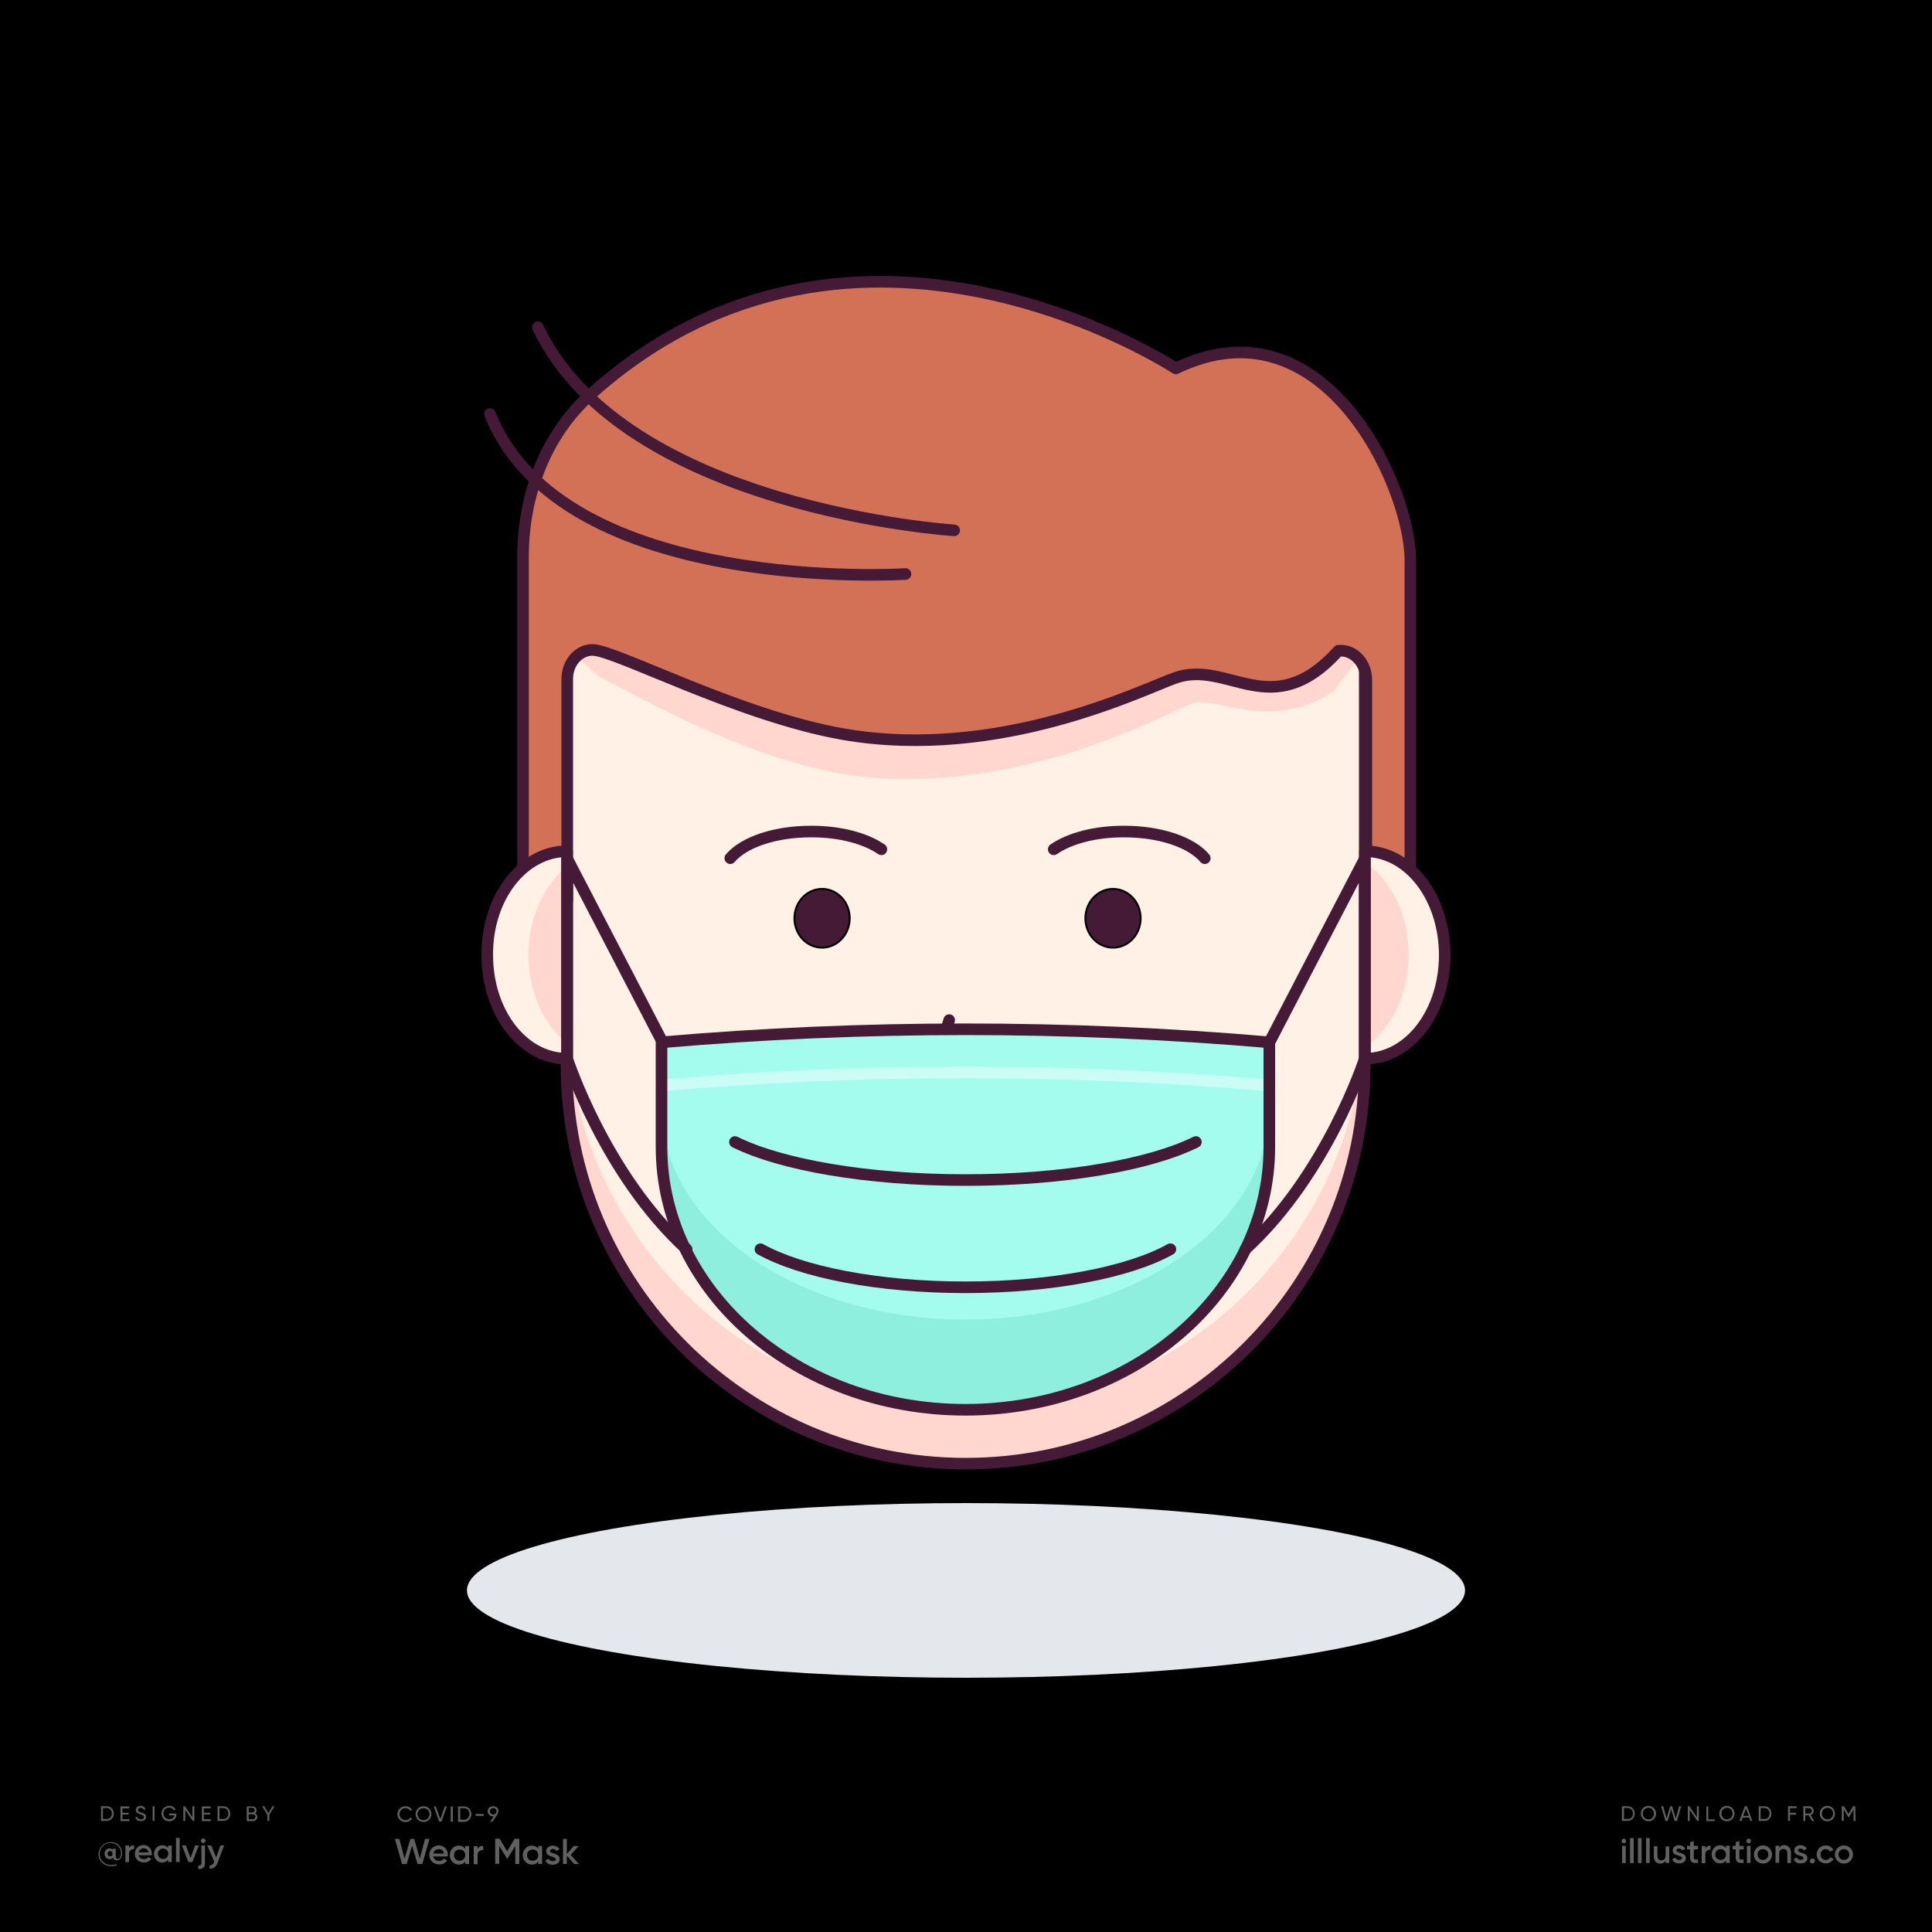 <?xml version="1.0" encoding="utf-8"?>
<!-- Generator: Adobe Illustrator 23.1.1, SVG Export Plug-In . SVG Version: 6.00 Build 0)  -->
<svg version="1.1" id="Layer_1" xmlns="http://www.w3.org/2000/svg" xmlns:xlink="http://www.w3.org/1999/xlink" x="0px" y="0px"
	 viewBox="0 0 1000 1000"  xml:space="preserve">
<style type="text/css">
	.st0{fill:#none;}
	.st1{fill:#606060;}
	.st2{fill:#E4E8EC;}
	.st3{fill:#FFF1E5;}
	.st4{fill:#FFD7CF;}
	.st5{fill:none;stroke:#441A36;stroke-width:6;stroke-linecap:round;stroke-linejoin:round;stroke-miterlimit:10;}
	.st6{opacity:0.34;}
	.st7{fill:#231A17;}
	.st8{fill:#D37157;}
	.st9{fill:none;stroke:#000000;stroke-width:2;stroke-linecap:round;stroke-linejoin:round;stroke-miterlimit:10;}
	.st10{fill:#441A36;}
	.st11{fill:#A4FCEF;}
	.st12{fill:#8FEFDF;}
	
		.st13{opacity:0.43;fill:none;stroke:#FFFFFF;stroke-width:6;stroke-linecap:round;stroke-linejoin:round;stroke-miterlimit:10;enable-background:new    ;}
</style>
<rect class="st0" width="1000" height="1000"/>
<g>
	<g>
		<g>
			<g>
				<path class="st1" d="M63.2,959.2c0,2.5-1.2,3.7-2.6,3.7c-1.1,0-1.9-0.5-2.1-1.4c-0.4,0.5-1,0.8-1.8,0.8c-1.5,0-2.6-1.2-2.6-2.8
					s1.1-2.8,2.6-2.8c0.7,0,1.2,0.3,1.6,0.7v-0.5h1.6v3.9c0,0.8,0.3,1.4,1,1.4c0.9,0,1.7-0.9,1.7-3c0-3-2.3-5.3-5.4-5.3
					c-3.1,0-5.6,2.4-5.6,5.7s2.5,5.7,5.9,5.7c1.1,0,2.1-0.2,2.9-0.4v0.6c-0.8,0.3-1.7,0.4-2.9,0.4c-3.7,0-6.5-2.6-6.5-6.2
					c0-3.4,2.7-6.2,6.2-6.2C61.1,953.3,63.2,956.4,63.2,959.2z M58.3,959.5c0-0.8-0.6-1.4-1.3-1.4c-0.8,0-1.3,0.5-1.3,1.4
					c0,0.8,0.6,1.3,1.3,1.3C57.8,960.9,58.3,960.3,58.3,959.5z"/>
			</g>
		</g>
		<g>
			<g>
				<path class="st1" d="M69.4,955.1v2c-1.2-0.1-2.6,0.5-2.6,2.4v4.3h-1.9v-8.6h1.9v1.4C67.3,955.5,68.3,955.1,69.4,955.1z"/>
			</g>
		</g>
		<g>
			<g>
				<path class="st1" d="M74.6,962.3c1,0,1.8-0.5,2.2-1.1l1.5,0.9c-0.8,1.2-2.1,1.9-3.8,1.9c-2.8,0-4.7-1.9-4.7-4.5
					c0-2.5,1.8-4.5,4.5-4.5c2.6,0,4.3,2.1,4.3,4.5c0,0.3,0,0.5-0.1,0.8h-6.8C72.1,961.6,73.2,962.3,74.6,962.3z M76.9,958.8
					c-0.3-1.5-1.3-2.1-2.5-2.1c-1.4,0-2.3,0.8-2.6,2.1H76.9z"/>
			</g>
		</g>
		<g>
			<g>
				<path class="st1" d="M88.9,955.2v8.6H87v-1.2c-0.7,0.9-1.7,1.5-3,1.5c-2.3,0-4.3-2-4.3-4.5c0-2.6,1.9-4.5,4.3-4.5
					c1.3,0,2.3,0.5,3,1.4v-1.2L88.9,955.2L88.9,955.2z M87.1,959.5c0-1.6-1.2-2.7-2.7-2.7s-2.7,1.1-2.7,2.7c0,1.6,1.2,2.7,2.7,2.7
					C85.9,962.3,87.1,961.1,87.1,959.5z"/>
			</g>
		</g>
		<g>
			<g>
				<path class="st1" d="M91.1,951.3H93v12.5h-1.9V951.3z"/>
			</g>
		</g>
		<g>
			<g>
				<path class="st1" d="M102.9,955.2l-3.3,8.6h-2.1l-3.3-8.6h2l2.4,6.5l2.4-6.5H102.9z"/>
			</g>
		</g>
		<g>
			<g>
				<path class="st1" d="M104.2,955.2h1.9v8.9c0,2.4-1.2,3.5-3.5,3.3v-1.8c1.1,0.1,1.7-0.3,1.7-1.5L104.2,955.2L104.2,955.2z
					 M104,952.8c0-0.7,0.5-1.2,1.2-1.2s1.2,0.5,1.2,1.2c0,0.6-0.5,1.2-1.2,1.2S104,953.4,104,952.8z"/>
			</g>
		</g>
		<g>
			<g>
				<path class="st1" d="M116,955.2l-3.3,8.8c-0.8,2.2-2.2,3.3-4.2,3.2v-1.7c1.2,0.1,1.9-0.5,2.3-1.7l0.1-0.2l-3.6-8.4h2l2.6,6.2
					l2.2-6.2L116,955.2L116,955.2z"/>
			</g>
		</g>
	</g>
	<g>
		<g>
			<path class="st1" d="M58.9,938.7c0,2.1-1.5,3.8-3.6,3.8h-3v-7.6h3C57.4,934.9,58.9,936.6,58.9,938.7z M57.9,938.7
				c0-1.6-1.1-2.9-2.6-2.9h-2v5.7h2C56.8,941.6,57.9,940.3,57.9,938.7z"/>
		</g>
		<g>
			<path class="st1" d="M67,941.6v1h-4.6V935h4.5v1h-3.5v2.3h3.2v0.9h-3.2v2.4L67,941.6L67,941.6z"/>
		</g>
		<g>
			<path class="st1" d="M70,940.8l0.9-0.5c0.3,0.8,0.9,1.4,2,1.4s1.6-0.5,1.6-1.2c0-0.8-0.7-1-1.8-1.4c-1.2-0.4-2.4-0.8-2.4-2.2
				s1.1-2.2,2.4-2.2s2.2,0.7,2.6,1.7l-0.8,0.5c-0.3-0.7-0.8-1.2-1.7-1.2c-0.8,0-1.4,0.4-1.4,1.1c0,0.7,0.5,1,1.6,1.3
				c1.3,0.4,2.6,0.8,2.6,2.3c0,1.3-1.1,2.2-2.6,2.2C71.5,942.7,70.4,941.9,70,940.8z"/>
		</g>
		<g>
			<path class="st1" d="M80,934.9v7.6h-1v-7.6H80z"/>
		</g>
		<g>
			<path class="st1" d="M91.3,939.2c0,1.9-1.4,3.5-3.7,3.5c-2.4,0-4-1.8-4-4s1.7-4,4-4c1.4,0,2.7,0.8,3.3,1.8L90,937
				c-0.4-0.8-1.4-1.4-2.4-1.4c-1.8,0-3,1.3-3,3s1.2,3,3,3c1.6,0,2.5-0.9,2.7-2h-2.8v-0.9h3.8C91.3,938.7,91.3,939.2,91.3,939.2z"/>
		</g>
		<g>
			<path class="st1" d="M100.6,934.9v7.6h-0.8l-3.9-5.7v5.7h-1v-7.6h0.8l3.9,5.7v-5.7H100.6z"/>
		</g>
		<g>
			<path class="st1" d="M109.1,941.6v1h-4.6V935h4.5v1h-3.5v2.3h3.2v0.9h-3.2v2.4L109.1,941.6L109.1,941.6z"/>
		</g>
		<g>
			<path class="st1" d="M119.2,938.7c0,2.1-1.5,3.8-3.6,3.8h-3v-7.6h3C117.6,934.9,119.2,936.6,119.2,938.7z M118.2,938.7
				c0-1.6-1.1-2.9-2.6-2.9h-2v5.7h2C117.1,941.6,118.2,940.3,118.2,938.7z"/>
		</g>
		<g>
			<path class="st1" d="M133.2,940.4c0,1.2-1,2.2-2.2,2.2h-3.3V935h3c1.2,0,2.1,0.9,2.1,2.1c0,0.7-0.3,1.2-0.8,1.6
				C132.7,938.9,133.2,939.5,133.2,940.4z M128.7,935.8v2.3h2c0.6,0,1.1-0.5,1.1-1.2c0-0.6-0.5-1.2-1.1-1.2h-2V935.8z M132.2,940.3
				c0-0.7-0.5-1.2-1.2-1.2h-2.3v2.5h2.3C131.7,941.6,132.2,941,132.2,940.3z"/>
		</g>
		<g>
			<path class="st1" d="M139.4,939.4v3.1h-1v-3.1l-2.7-4.5h1.1l2.1,3.6l2.1-3.6h1.1L139.4,939.4z"/>
		</g>
	</g>
	<g>
		<g>
			<g>
				<g>
					<path class="st1" d="M846.1,938.7c0,2.1-1.5,3.8-3.6,3.8h-3v-7.6h3C844.6,934.9,846.1,936.6,846.1,938.7z M845.2,938.7
						c0-1.6-1.1-2.9-2.6-2.9h-2v5.7h2C844.1,941.6,845.2,940.3,845.2,938.7z"/>
				</g>
			</g>
			<g>
				<g>
					<path class="st1" d="M849.3,938.7c0-2.2,1.7-4,3.9-4s4,1.8,4,4s-1.7,4-4,4C851,942.7,849.3,940.9,849.3,938.7z M856.1,938.7
						c0-1.7-1.3-3-2.9-3c-1.7,0-2.9,1.3-2.9,3s1.3,3,2.9,3C854.9,941.7,856.1,940.4,856.1,938.7z"/>
				</g>
			</g>
			<g>
				<g>
					<path class="st1" d="M859.8,934.9h1.1l1.7,6.3l1.9-6.3h1l1.9,6.3l1.7-6.3h1.1l-2.2,7.6h-1.2l-1.8-6.1l-1.8,6.1H862L859.8,934.9
						z"/>
				</g>
			</g>
			<g>
				<g>
					<path class="st1" d="M879.3,934.9v7.6h-0.8l-3.9-5.7v5.7h-1v-7.6h0.8l3.9,5.7v-5.7H879.3z"/>
				</g>
			</g>
			<g>
				<g>
					<path class="st1" d="M887.5,941.6v1h-4.3V935h1v6.7h3.3V941.6z"/>
				</g>
			</g>
			<g>
				<g>
					<path class="st1" d="M889.9,938.7c0-2.2,1.7-4,3.9-4s4,1.8,4,4s-1.7,4-4,4C891.6,942.7,889.9,940.9,889.9,938.7z M896.8,938.7
						c0-1.7-1.3-3-2.9-3c-1.7,0-2.9,1.3-2.9,3s1.3,3,2.9,3S896.8,940.4,896.8,938.7z"/>
				</g>
			</g>
			<g>
				<g>
					<path class="st1" d="M905.4,940.8H902l-0.6,1.7h-1.1l2.8-7.6h1.1l2.8,7.6h-1L905.4,940.8z M905.1,939.9l-1.4-3.8l-1.4,3.8
						H905.1z"/>
				</g>
			</g>
			<g>
				<g>
					<path class="st1" d="M916.9,938.7c0,2.1-1.5,3.8-3.6,3.8h-3v-7.6h3C915.4,934.9,916.9,936.6,916.9,938.7z M915.9,938.7
						c0-1.6-1.1-2.9-2.6-2.9h-2v5.7h2C914.9,941.6,915.9,940.3,915.9,938.7z"/>
				</g>
			</g>
			<g>
				<g>
					<path class="st1" d="M926.5,935.8v2.5h3.2v1h-3.2v3.2h-1v-7.6h4.4v1h-3.4V935.8z"/>
				</g>
			</g>
			<g>
				<g>
					<path class="st1" d="M936.2,939.6h-1.8v2.9h-1v-7.6h3c1.3,0,2.4,1.1,2.4,2.4c0,1-0.7,1.9-1.6,2.2l1.8,3.1h-1.1L936.2,939.6z
						 M934.4,938.7h2c0.8,0,1.4-0.6,1.4-1.4c0-0.8-0.6-1.4-1.4-1.4h-2V938.7z"/>
				</g>
			</g>
			<g>
				<g>
					<path class="st1" d="M941.9,938.7c0-2.2,1.7-4,3.9-4s4,1.8,4,4s-1.7,4-4,4C943.6,942.7,941.9,940.9,941.9,938.7z M948.8,938.7
						c0-1.7-1.3-3-2.9-3c-1.7,0-2.9,1.3-2.9,3s1.3,3,2.9,3S948.8,940.4,948.8,938.7z"/>
				</g>
			</g>
			<g>
				<g>
					<path class="st1" d="M960.4,942.5h-1v-6l-2.5,4.2h-0.1l-2.5-4.1v5.9h-1v-7.6h1.1l2.4,4l2.4-4h1.1L960.4,942.5L960.4,942.5z"/>
				</g>
			</g>
		</g>
		<g>
			<g>
				<g>
					<path class="st1" d="M839.3,952.9c0-0.7,0.5-1.2,1.2-1.2s1.2,0.5,1.2,1.2s-0.5,1.2-1.2,1.2
						C839.9,954.1,839.3,953.6,839.3,952.9z M839.6,955.4h1.9v8.9h-1.9V955.4z"/>
				</g>
			</g>
			<g>
				<g>
					<path class="st1" d="M843.7,951.4h1.9v12.9h-1.9V951.4z"/>
				</g>
			</g>
			<g>
				<g>
					<path class="st1" d="M847.8,951.4h1.9v12.9h-1.9V951.4z"/>
				</g>
			</g>
			<g>
				<g>
					<path class="st1" d="M852,951.4h1.9v12.9H852V951.4z"/>
				</g>
			</g>
			<g>
				<g>
					<path class="st1" d="M864,955.4v8.9h-1.9v-1.1c-0.6,0.9-1.5,1.4-2.7,1.4c-2,0-3.4-1.3-3.4-3.6v-5.4h1.9v5.2
						c0,1.3,0.8,2.1,2,2.1c1.3,0,2.2-0.7,2.2-2.5v-4.7h1.9V955.4z"/>
				</g>
			</g>
			<g>
				<g>
					<path class="st1" d="M872.6,961.8c0,1.8-1.5,2.7-3.5,2.7c-1.8,0-3-0.8-3.6-2.1l1.6-1c0.3,0.8,1,1.3,2,1.3c0.8,0,1.5-0.3,1.5-1
						c0-1.6-4.8-0.7-4.8-3.9c0-1.7,1.4-2.7,3.2-2.7c1.5,0,2.7,0.7,3.3,1.8l-1.6,0.9c-0.3-0.7-0.9-1-1.7-1c-0.7,0-1.3,0.3-1.3,0.9
						C867.9,959.5,872.6,958.5,872.6,961.8z"/>
				</g>
			</g>
			<g>
				<g>
					<path class="st1" d="M876.7,957.3v4.2c0,1.1,0.7,1.1,2.2,1v1.7c-2.9,0.4-4.1-0.5-4.1-2.8v-4.2h-1.6v-1.8h1.6v-1.9l1.9-0.6v2.5
						h2.2v1.8L876.7,957.3L876.7,957.3z"/>
				</g>
			</g>
			<g>
				<g>
					<path class="st1" d="M885.4,955.3v2.1c-1.3-0.1-2.7,0.5-2.7,2.5v4.5h-1.9v-8.9h1.9v1.5C883.2,955.7,884.2,955.3,885.4,955.3z"
						/>
				</g>
			</g>
			<g>
				<g>
					<path class="st1" d="M895.3,955.4v8.9h-1.9V963c-0.7,0.9-1.7,1.5-3.1,1.5c-2.4,0-4.4-2-4.4-4.7c0-2.6,2-4.7,4.4-4.7
						c1.4,0,2.4,0.6,3.1,1.5v-1.3h1.9V955.4z M893.4,959.9c0-1.6-1.2-2.8-2.8-2.8s-2.8,1.2-2.8,2.8s1.2,2.8,2.8,2.8
						S893.4,961.5,893.4,959.9z"/>
				</g>
			</g>
			<g>
				<g>
					<path class="st1" d="M900.3,957.3v4.2c0,1.1,0.7,1.1,2.2,1v1.7c-2.9,0.4-4.1-0.5-4.1-2.8v-4.2h-1.6v-1.8h1.6v-1.9l1.9-0.6v2.5
						h2.2v1.8L900.3,957.3L900.3,957.3z"/>
				</g>
			</g>
			<g>
				<g>
					<path class="st1" d="M903.9,952.9c0-0.7,0.5-1.2,1.2-1.2s1.2,0.5,1.2,1.2s-0.5,1.2-1.2,1.2
						C904.5,954.1,903.9,953.6,903.9,952.9z M904.2,955.4h1.9v8.9h-1.9V955.4z"/>
				</g>
			</g>
			<g>
				<g>
					<path class="st1" d="M907.8,959.9c0-2.6,2.1-4.7,4.7-4.7c2.6,0,4.7,2,4.7,4.7c0,2.6-2.1,4.7-4.7,4.7
						C909.9,964.5,907.8,962.5,907.8,959.9z M915.3,959.9c0-1.6-1.2-2.8-2.8-2.8s-2.8,1.2-2.8,2.8s1.2,2.8,2.8,2.8
						S915.3,961.5,915.3,959.9z"/>
				</g>
			</g>
			<g>
				<g>
					<path class="st1" d="M927,958.9v5.4h-1.9v-5.2c0-1.3-0.8-2.1-2-2.1c-1.3,0-2.2,0.7-2.2,2.5v4.7H919v-8.9h1.9v1.1
						c0.6-0.9,1.5-1.4,2.7-1.4C925.5,955.2,927,956.6,927,958.9z"/>
				</g>
			</g>
			<g>
				<g>
					<path class="st1" d="M935.5,961.8c0,1.8-1.5,2.7-3.5,2.7c-1.8,0-3-0.8-3.6-2.1l1.6-1c0.3,0.8,1,1.3,2,1.3c0.8,0,1.5-0.3,1.5-1
						c0-1.6-4.8-0.7-4.8-3.9c0-1.7,1.4-2.7,3.2-2.7c1.5,0,2.7,0.7,3.3,1.8l-1.6,0.9c-0.3-0.7-0.9-1-1.7-1c-0.7,0-1.3,0.3-1.3,0.9
						C930.7,959.5,935.5,958.5,935.5,961.8z"/>
				</g>
			</g>
			<g>
				<g>
					<path class="st1" d="M936.8,963.2c0-0.7,0.6-1.3,1.3-1.3s1.3,0.6,1.3,1.3s-0.6,1.3-1.3,1.3
						C937.4,964.5,936.8,963.9,936.8,963.2z"/>
				</g>
			</g>
			<g>
				<g>
					<path class="st1" d="M940.3,959.9c0-2.6,2-4.7,4.7-4.7c1.7,0,3.2,0.9,3.9,2.3l-1.6,1c-0.4-0.8-1.3-1.4-2.3-1.4
						c-1.6,0-2.7,1.2-2.7,2.8s1.2,2.8,2.7,2.8c1.1,0,1.9-0.5,2.4-1.4l1.6,0.9c-0.7,1.4-2.2,2.3-4,2.3
						C942.3,964.5,940.3,962.5,940.3,959.9z"/>
				</g>
			</g>
			<g>
				<g>
					<path class="st1" d="M949.7,959.9c0-2.6,2.1-4.7,4.7-4.7c2.6,0,4.7,2,4.7,4.7c0,2.6-2.1,4.7-4.7,4.7
						C951.8,964.5,949.7,962.5,949.7,959.9z M957.2,959.9c0-1.6-1.2-2.8-2.8-2.8s-2.8,1.2-2.8,2.8s1.2,2.8,2.8,2.8
						S957.2,961.5,957.2,959.9z"/>
				</g>
			</g>
		</g>
	</g>
	<g>
		<path class="st1" d="M209.9,943.1c-1.2,0-2.2-0.4-3-1.2s-1.2-1.8-1.2-2.9c0-1.2,0.4-2.1,1.2-2.9c0.8-0.8,1.8-1.2,3-1.2
			c0.7,0,1.4,0.2,2,0.5s1.1,0.8,1.4,1.4l-0.9,0.5c-0.2-0.4-0.6-0.8-1-1s-0.9-0.4-1.5-0.4c-0.9,0-1.7,0.3-2.2,0.9
			c-0.6,0.6-0.9,1.3-0.9,2.2s0.3,1.6,0.9,2.2c0.6,0.6,1.3,0.9,2.2,0.9c0.5,0,1-0.1,1.5-0.4c0.5-0.3,0.8-0.6,1-1l0.9,0.5
			c-0.3,0.6-0.8,1.1-1.4,1.4S210.6,943.1,209.9,943.1z"/>
		<path class="st1" d="M222.1,941.9c-0.8,0.8-1.8,1.2-2.9,1.2s-2.1-0.4-2.9-1.2s-1.2-1.8-1.2-2.9c0-1.2,0.4-2.1,1.2-2.9
			c0.8-0.8,1.8-1.2,2.9-1.2s2.1,0.4,2.9,1.2c0.8,0.8,1.2,1.8,1.2,2.9C223.3,940.1,222.9,941.1,222.1,941.9z M217,941.2
			c0.6,0.6,1.3,0.9,2.2,0.9s1.6-0.3,2.2-0.9c0.6-0.6,0.9-1.3,0.9-2.2s-0.3-1.6-0.9-2.2c-0.6-0.6-1.3-0.9-2.2-0.9s-1.6,0.3-2.2,0.9
			c-0.6,0.6-0.9,1.3-0.9,2.2C216.1,939.8,216.4,940.6,217,941.2z"/>
		<path class="st1" d="M227.3,942.9l-2.8-7.9h1.1l2.3,6.6l2.3-6.6h1.1l-2.8,7.9H227.3z"/>
		<path class="st1" d="M233.3,935h1.1v7.9h-1.1V935z"/>
		<path class="st1" d="M240.2,935c1.1,0,2,0.4,2.7,1.2s1.1,1.7,1.1,2.8s-0.4,2.1-1.1,2.8c-0.7,0.8-1.6,1.2-2.7,1.2h-3.1v-8H240.2z
			 M240.2,941.9c0.8,0,1.5-0.3,2-0.9c0.5-0.6,0.8-1.3,0.8-2.1s-0.3-1.6-0.8-2.1c-0.5-0.6-1.2-0.9-2-0.9h-2v5.9L240.2,941.9
			L240.2,941.9z"/>
		<path class="st1" d="M246.2,939.9v-1h4.1v1H246.2z"/>
		<path class="st1" d="M258,937.5c0,0.6-0.2,1.1-0.5,1.6l0,0l-2.6,3.8h-1.2l1.9-2.8c-0.2,0-0.3,0-0.4,0c-0.8,0-1.5-0.2-2-0.7
			s-0.8-1.1-0.8-1.9c0-0.8,0.3-1.4,0.8-1.9s1.2-0.7,2-0.7s1.5,0.2,2,0.7C257.8,936.1,258,936.7,258,937.5z M254.1,936.3
			c-0.3,0.3-0.5,0.7-0.5,1.2s0.2,0.9,0.5,1.2s0.7,0.5,1.2,0.5s0.9-0.2,1.2-0.5s0.5-0.7,0.5-1.2s-0.2-0.9-0.5-1.2s-0.7-0.5-1.2-0.5
			C254.8,935.9,254.4,936,254.1,936.3z"/>
	</g>
	<g>
		<path class="st1" d="M208.1,964.8l-3.7-13h2.3l2.7,10.2l3-10.2h2l2.9,10.2l2.7-10.2h2.3l-3.7,13h-2.5l-2.8-9.5l-2.8,9.5H208.1z"/>
		<path class="st1" d="M224.3,961c0.1,0.7,0.5,1.2,1,1.6s1.2,0.6,2,0.6c1.1,0,1.9-0.4,2.4-1.2l1.7,1c-0.9,1.4-2.3,2-4.1,2
			c-1.5,0-2.7-0.5-3.7-1.4c-0.9-0.9-1.4-2.1-1.4-3.5s0.5-2.6,1.4-3.5s2.1-1.4,3.5-1.4s2.5,0.5,3.4,1.4c0.9,1,1.3,2.1,1.3,3.5
			c0,0.2,0,0.5-0.1,0.8h-7.4V961z M224.3,959.4h5.5c-0.1-0.8-0.4-1.3-0.9-1.7s-1.1-0.6-1.7-0.6c-0.7,0-1.4,0.2-1.9,0.6
			C224.7,958.1,224.4,958.7,224.3,959.4z"/>
		<path class="st1" d="M240.8,955.5h2v9.3h-2v-1.3c-0.8,1.1-1.8,1.6-3.3,1.6c-1.3,0-2.4-0.5-3.3-1.4c-0.9-0.9-1.4-2.1-1.4-3.5
			s0.5-2.5,1.4-3.5s2-1.4,3.3-1.4c1.4,0,2.5,0.5,3.3,1.6V955.5z M235.8,962.3c0.6,0.6,1.3,0.8,2.1,0.8s1.5-0.3,2.1-0.8
			s0.8-1.3,0.8-2.1s-0.3-1.6-0.8-2.1s-1.3-0.8-2.1-0.8s-1.5,0.3-2.1,0.8c-0.6,0.6-0.8,1.3-0.8,2.1S235.2,961.7,235.8,962.3z"/>
		<path class="st1" d="M247.2,957.1c0.5-1.2,1.5-1.7,2.9-1.7v2.2c-0.8,0-1.4,0.1-2,0.5s-0.9,1.1-0.9,2.1v4.7h-2v-9.3h2V957.1z"/>
		<path class="st1" d="M268.8,951.8v13h-2.1v-9.3l-4,6.5h-0.3l-4-6.6v9.3h-2.1v-13h2.3l3.9,6.5l3.9-6.5L268.8,951.8L268.8,951.8z"/>
		<path class="st1" d="M278.6,955.5h2v9.3h-2v-1.3c-0.8,1.1-1.8,1.6-3.3,1.6c-1.3,0-2.4-0.5-3.3-1.4s-1.4-2.1-1.4-3.5
			s0.5-2.5,1.4-3.5s2-1.4,3.3-1.4c1.4,0,2.5,0.5,3.3,1.6V955.5z M273.6,962.3c0.6,0.6,1.3,0.8,2.1,0.8c0.8,0,1.5-0.3,2.1-0.8
			s0.8-1.3,0.8-2.1s-0.3-1.6-0.8-2.1s-1.3-0.8-2.1-0.8c-0.8,0-1.5,0.3-2.1,0.8c-0.6,0.6-0.8,1.3-0.8,2.1S273,961.7,273.6,962.3z"/>
		<path class="st1" d="M284.7,958.1c0,0.3,0.2,0.6,0.5,0.7c0.3,0.2,0.8,0.3,1.2,0.5c0.5,0.1,1,0.3,1.5,0.5s0.9,0.5,1.3,0.9
			c0.3,0.4,0.5,0.9,0.5,1.6c0,0.9-0.3,1.6-1,2.1s-1.6,0.8-2.6,0.8c-0.9,0-1.7-0.2-2.4-0.6c-0.7-0.4-1.1-0.9-1.4-1.6l1.7-1
			c0.3,0.9,1,1.3,2.1,1.3s1.6-0.3,1.6-1c0-0.3-0.2-0.5-0.5-0.7s-0.8-0.3-1.2-0.5c-0.5-0.1-1-0.3-1.5-0.5s-0.9-0.5-1.3-0.9
			c-0.3-0.4-0.5-0.9-0.5-1.5c0-0.9,0.3-1.5,1-2.1c0.7-0.5,1.5-0.8,2.4-0.8c0.8,0,1.5,0.2,2.1,0.5s1.1,0.8,1.4,1.4l-1.7,0.9
			c-0.3-0.7-0.9-1.1-1.7-1.1c-0.4,0-0.7,0.1-1,0.3C284.9,957.5,284.7,957.8,284.7,958.1z"/>
		<path class="st1" d="M299.6,964.8h-2.4l-3.8-4.3v4.3h-2v-13h2v7.8l3.6-4.1h2.5l-4.1,4.6L299.6,964.8z"/>
	</g>
</g>
<ellipse class="st2" cx="500" cy="823.2" rx="258.3" ry="45.2"/>
<g>
	<path id="XMLID_5_" class="st3" d="M499.8,757.6L499.8,757.6c-114,0-206.6-92.3-206.6-206.6V311.2h413.2v239.7
		C706.5,664.9,614.1,757.6,499.8,757.6z"/>
	<path id="XMLID_1198_" class="st4" d="M499.8,729.1L499.8,729.1c-114,0-206.6-92.3-206.6-206.6V551c0,114,92.3,206.6,206.6,206.6
		l0,0c114,0,206.6-92.3,206.6-206.6v-28.5C706.5,636.4,614.1,729.1,499.8,729.1z"/>
	<path id="XMLID_2424_" class="st5" d="M499.8,757.6L499.8,757.6c-114,0-206.6-92.3-206.6-206.6V311.2h413.2v239.7
		C706.5,664.9,614.1,757.6,499.8,757.6z"/>
	<path id="XMLID_1197_" class="st4" d="M708.1,335.1c-0.7-11.1-1.3-22.6-1.6-33.7c-137.5,6.5-275.7,5.6-412.9-6.5
		c-1,12.8-1.6,25.5-2.6,38.3c6.2,5.6,12.8,11.5,19,17c5.2,2.6,12.1,6.2,18.3,9.5c27.5,14.4,65.8,32.7,102.5,39.9
		c13.4,2.6,27.5,3.9,41.9,3.6c61.9-0.7,114-25.2,135.9-35.4c3.3-1.6,5.9-2.9,7.5-3.3c1.3-0.7,2.6-1,4.6-1c3.9,0,8.5,1,14.1,2
		c7.2,1.6,15.7,3.3,25.2,2.6c10.8-0.7,20.6-3.9,30.1-10.2C695.7,350.2,701.9,342.7,708.1,335.1z"/>
	<g id="XMLID_2783_" class="st6">
		<rect id="XMLID_2784_" x="270.3" y="444.5" class="st7" width="22.9" height="21.6"/>
		<rect id="XMLID_2785_" x="706.5" y="444.5" class="st7" width="22.9" height="21.6"/>
	</g>
	<g>
		<path id="XMLID_68_" class="st8" d="M608.6,190.7c0,0-165.4-109-302.2,12.8c-25.5,22.6-35.7,55-35.7,84.8v177.8h22.9V351.5
			c0-8.5,5.9-15.1,13.1-15.1l0,0c11.8,0,75.6,34.1,129.7,43.6c81.5,14.1,155.9-23.6,171.9-29.1c27.5-9.8,49.8,24.2,84.5-14.1h1.3
			c7.2,0,13.1,6.9,13.1,15.1v114.6H730V289.3C729.4,250.6,684.8,153.7,608.6,190.7z"/>
		<path id="XMLID_3_" class="st5" d="M608.6,190.7c0,0-165.4-109-302.2,12.8c-25.5,22.6-35.7,55-35.7,84.8v177.8h22.9V351.5
			c0-8.5,5.9-15.1,13.1-15.1l0,0c11.8,0,75.6,34.1,129.7,43.6c81.5,14.1,155.9-23.6,171.9-29.1c27.5-9.8,49.8,24.2,84.5-14.1h1.3
			c7.2,0,13.1,6.9,13.1,15.1v114.6H730V289.3C729.4,250.6,684.8,153.7,608.6,190.7z"/>
		<path id="XMLID_6_" class="st5" d="M468.7,297.1c0,0-177.5,11.5-215.1-82.8"/>
		<path id="XMLID_9_" class="st5" d="M493.9,274.5c0,0-170.9-10.8-215.5-105.1"/>
	</g>
	<path id="XMLID_85_" class="st3" d="M706.5,440.6V548c22.9,0,41.3-23.9,41.3-53.7l0,0C747.7,464.5,729.4,440.6,706.5,440.6z"/>
	<path id="XMLID_1205_" class="st4" d="M706.5,446.5v95.3c13.4-8.8,22.6-26.9,22.6-47.8l0,0C729.1,473.3,719.9,455.3,706.5,446.5z"
		/>
	<path id="XMLID_12_" class="st5" d="M706.5,440.6V548c22.9,0,41.3-23.9,41.3-53.7l0,0C747.7,464.5,729.4,440.6,706.5,440.6z"/>
	<path id="XMLID_87_" class="st3" d="M293.5,440.6V548c-22.9,0-41.3-23.9-41.3-53.7l0,0C252,464.5,270.6,440.6,293.5,440.6z"/>
	<path id="XMLID_1203_" class="st4" d="M293.5,448.4c-11.8,9.5-20,26.5-20,45.8l0,0c0,19.3,7.9,36.3,20,45.8V448.4z"/>
	<path id="XMLID_11_" class="st5" d="M293.5,440.6V548c-22.9,0-41.3-23.9-41.3-53.7l0,0C252,464.5,270.6,440.6,293.5,440.6z"/>
	<path id="XMLID_7_" class="st5" d="M491.3,528l-13.8,44.9c0,4.9,16,1,32.4,4.9"/>
	<path id="XMLID_16_" class="st5" d="M568.6,611.8c4.9,34.1-39,64.2-73.3,58"/>
	<g id="XMLID_19_">
		<ellipse id="XMLID_14_" class="st9" cx="425.5" cy="475.3" rx="13.8" ry="14.7"/>
		<ellipse id="XMLID_20_" class="st10" cx="425.5" cy="475.3" rx="13.8" ry="14.7"/>
		<path id="XMLID_17_" class="st5" d="M378,444.2c6.9-8.2,22.9-13.8,41.9-13.8c15.1,0,28.2,3.6,36.3,9.2"/>
	</g>
	<g id="XMLID_13_">
		<ellipse id="XMLID_22_" class="st9" cx="576.1" cy="475.3" rx="13.8" ry="14.7"/>
		<ellipse id="XMLID_21_" class="st10" cx="576.1" cy="475.3" rx="13.8" ry="14.7"/>
		<path id="XMLID_18_" class="st5" d="M623.6,444.2c-6.9-8.2-22.9-13.8-41.9-13.8c-15.1,0-28.2,3.6-36.3,9.2"/>
	</g>
	<g>
		<g>
			<path class="st11" d="M657,593.7L657,593.7c0-18.1,0-36.1,0-54.2c-104.6-9-210-9-314.6,0c0,18.1,0,36.1,0,54.2l0,0l0,0
				c0,75.1,70.4,136,157.3,136S657,668.9,657,593.7L657,593.7z"/>
			<path class="st11" d="M657,593.7L657,593.7c0-18.1,0-36.1,0-54.2c-104.6-9-210-9-314.6,0c0,18.1,0,36.1,0,54.2l0,0l0,0
				c0,75.1,70.4,136,157.3,136S657,668.9,657,593.7L657,593.7z"/>
			<g>
				<path class="st12" d="M499.7,683c-86.9,0-157.3-49.1-157.3-109.7c0,6.8,0,13.7,0,20.5l0,0l0,0c0,75.1,70.4,136,157.3,136
					S657,668.9,657,593.7l0,0l0,0c0-6.8,0-13.7,0-20.5C657,633.8,586.6,683,499.7,683z"/>
				<path class="st12" d="M342.4,573.2L342.4,573.2L342.4,573.2z"/>
				<path class="st12" d="M657,573.2L657,573.2L657,573.2z"/>
			</g>
			<path class="st13" d="M657,561.8c-104.7-9-210-9-314.6,0"/>
			<path class="st5" d="M657,593.7L657,593.7c0-18.1,0-36.1,0-54.2c-104.6-9-210-9-314.6,0c0,18.1,0,36.1,0,54.2l0,0l0,0
				c0,75.1,70.4,136,157.3,136S657,668.9,657,593.7L657,593.7z"/>
			<path class="st5" d="M380.4,591.1c23.8,11.8,68.3,19.7,119.3,19.7s95.5-7.9,119.3-19.7"/>
			<path class="st5" d="M393.6,646.6c21.2,11.8,60.8,19.7,106.1,19.7s85-7.9,106.1-19.7"/>
		</g>
		<path class="st5" d="M657,539.6l49.4-95.1V548c0,0-19.4,59.9-61.8,98.6"/>
		<path class="st5" d="M343,539.6l-49.4-95.1V548c0,0,19.4,59.9,61.8,98.6"/>
	</g>
</g>
</svg>
